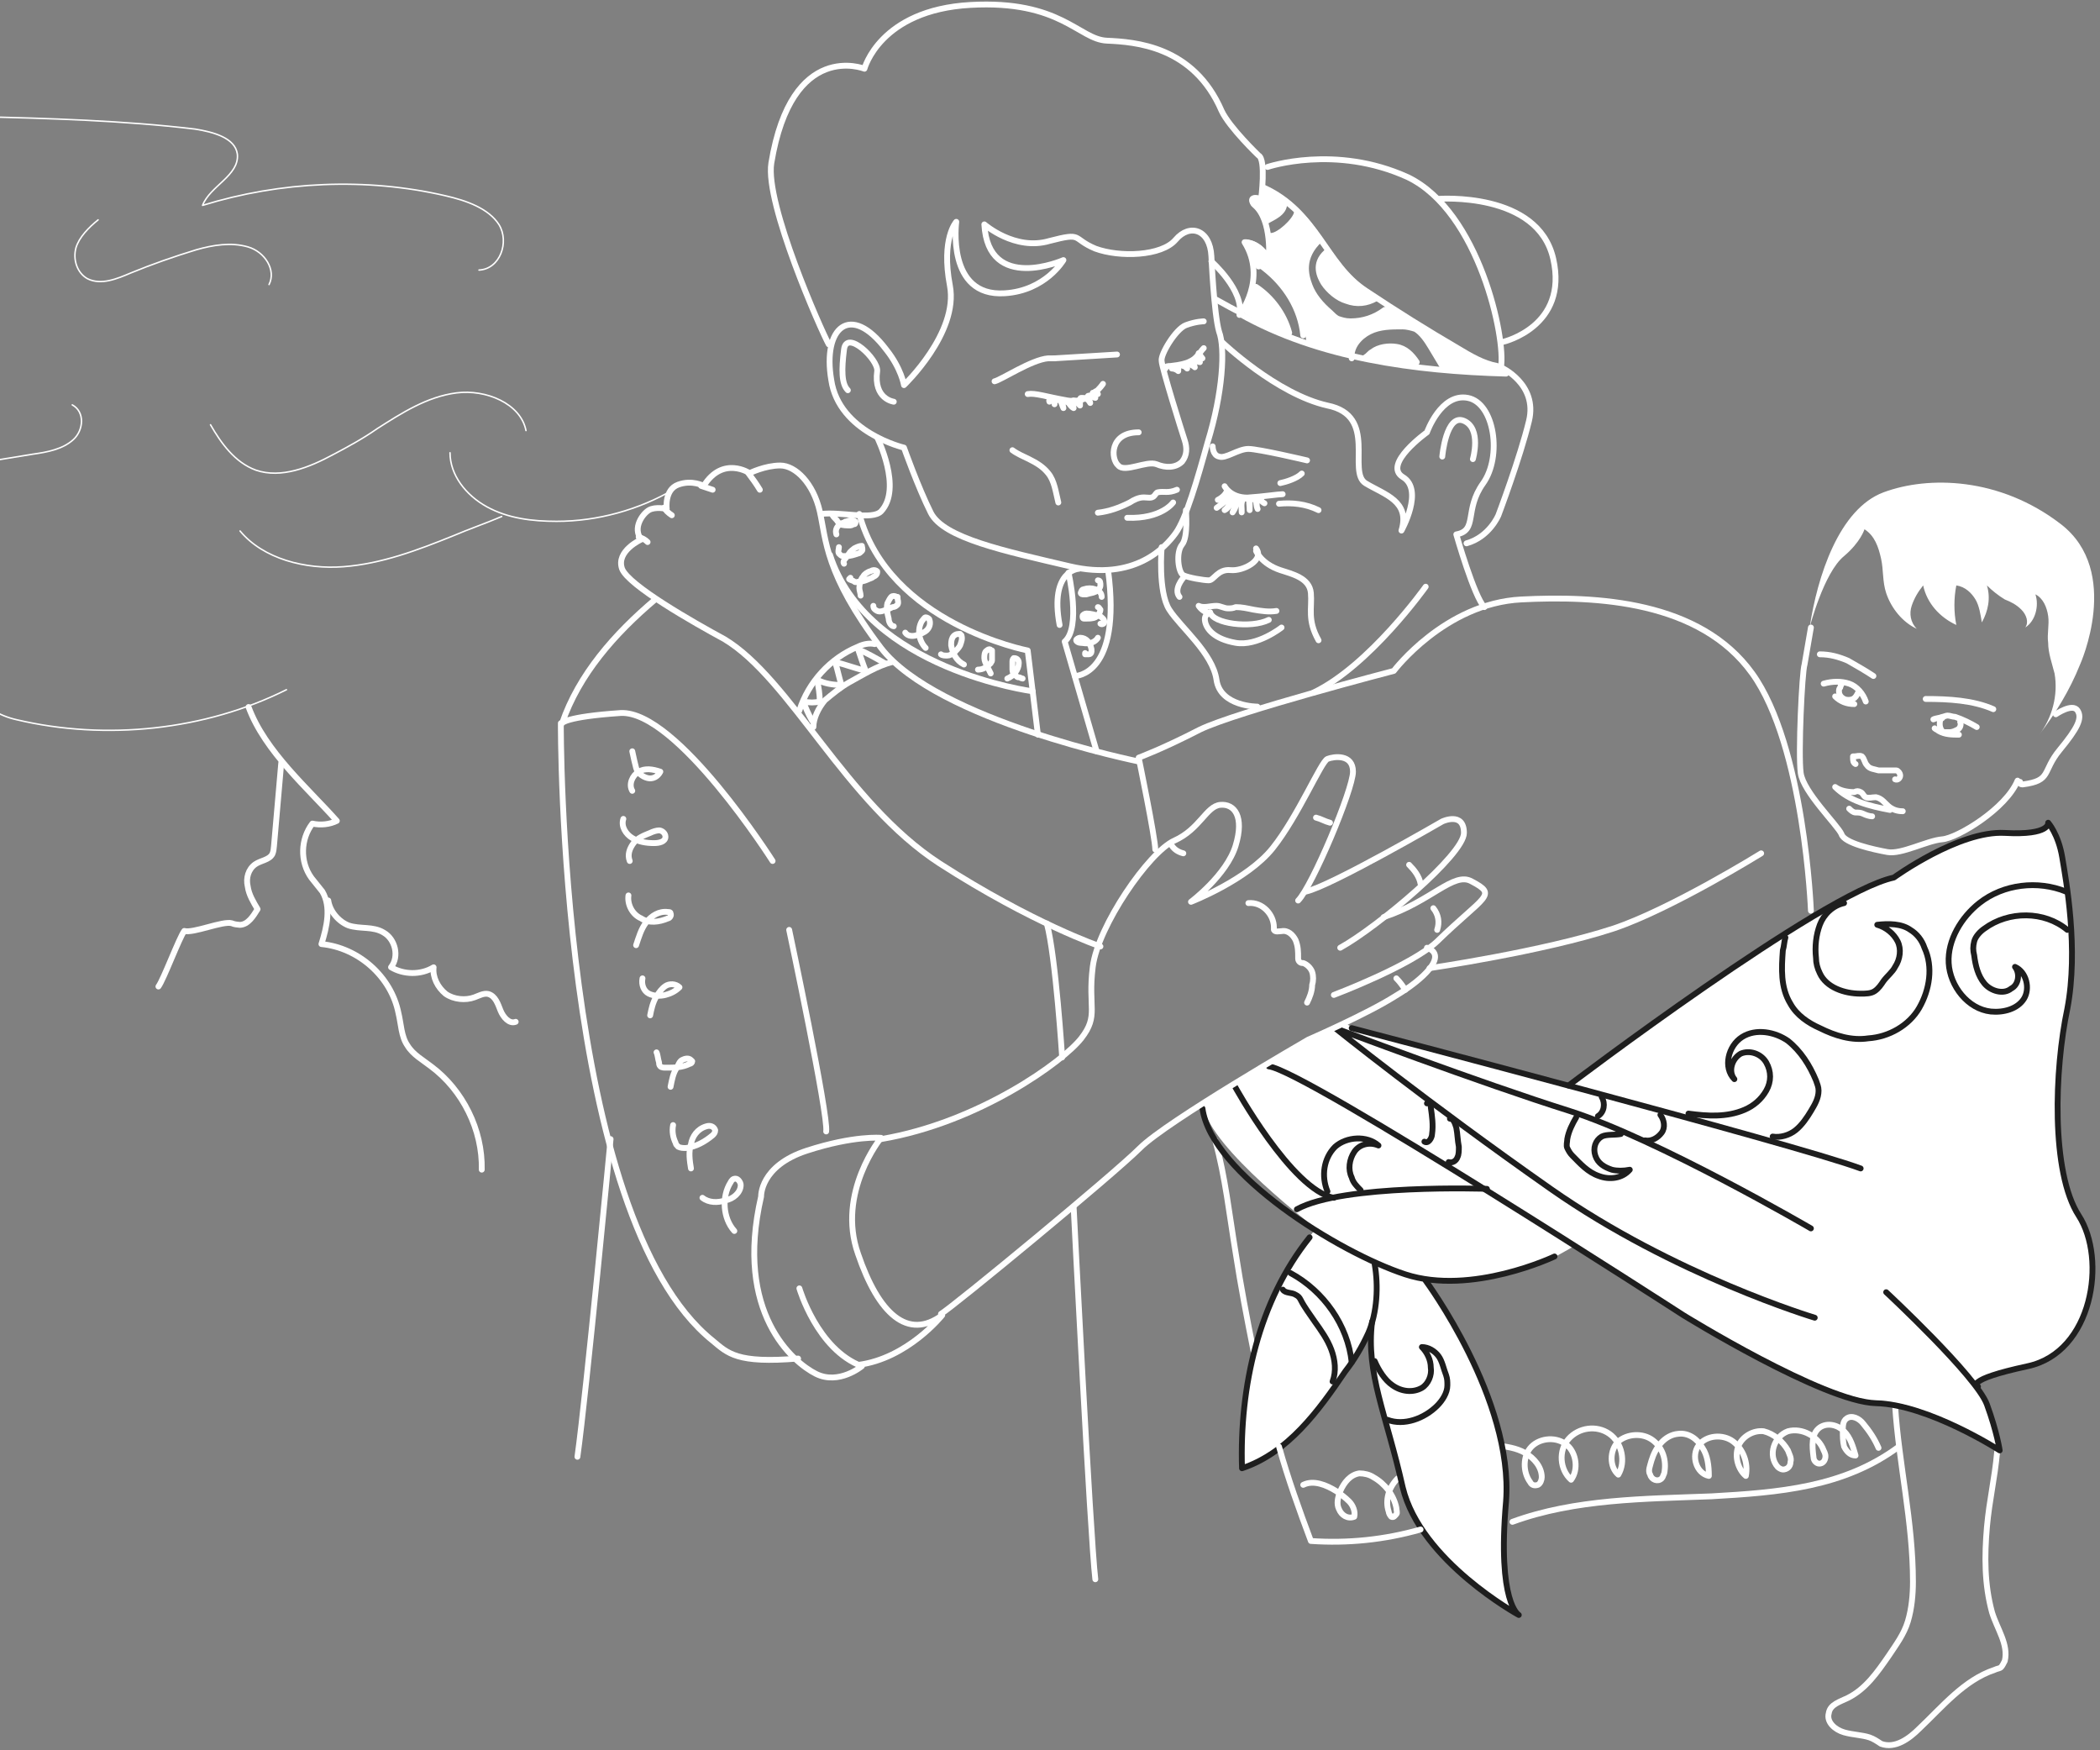 <svg width="360" height="300" viewBox="0 0 360 300" fill="none" xmlns="http://www.w3.org/2000/svg">
    <rect x="0" y="0" width="360" height="300" fill="#808080" stroke="none"/>
    <g id="[export] illustration_3">
        <g id="Group">
            <path id="Vector" d="M322.031 248.163C321.375 246.632 320.5 245.32 319.407 244.008C318.751 243.133 317.439 242.477 316.564 243.133C315.908 243.571 315.908 244.445 315.908 245.32C315.908 246.195 315.908 247.069 316.127 247.944C316.564 248.819 317.22 249.475 318.095 249.475C317.657 247.944 317.22 246.413 316.127 245.32C315.033 244.227 313.284 243.789 311.972 244.664C310.441 245.757 310.66 247.944 310.879 249.694C310.879 250.131 311.097 250.568 311.535 250.787C311.972 251.006 312.628 250.787 312.847 250.131C313.065 249.475 312.847 249.038 312.628 248.6C311.753 246.195 308.911 244.664 306.505 245.32C304.1 246.195 303.007 249.475 304.756 251.443C304.975 251.662 305.412 251.88 305.631 251.88C306.287 251.88 306.943 251.443 306.943 250.568C307.161 249.912 306.724 249.256 306.505 248.6C305.631 247.069 304.1 245.757 302.35 245.32C300.601 245.101 298.633 246.195 297.977 247.944C297.321 249.694 297.977 251.88 299.289 252.974C299.726 250.787 298.852 248.382 297.102 247.069C295.353 245.757 292.51 245.976 291.198 247.726C289.886 249.475 290.761 252.536 292.948 252.974C292.948 251.224 292.729 249.475 291.854 248.163C290.98 246.632 289.449 245.539 287.7 245.757C285.294 245.976 283.764 248.163 283.108 250.35C282.889 251.224 282.452 252.099 282.889 252.755C283.108 253.63 284.201 254.067 284.857 253.411C285.076 253.192 285.076 252.974 285.294 252.536C285.732 250.35 285.076 248.163 283.326 246.851C281.577 245.539 278.953 245.757 277.422 247.069C275.891 248.6 275.891 251.443 277.422 252.755C278.734 250.568 278.078 247.288 275.891 245.757C273.705 244.227 270.643 244.664 268.894 246.632C267.145 248.6 267.363 251.88 269.331 253.63C270.643 251.88 270.206 249.038 268.675 247.726C266.926 246.195 264.083 246.413 262.553 247.944C261.022 249.475 261.022 252.318 262.334 254.067C262.553 254.504 262.99 254.723 263.646 254.504C264.083 254.286 264.302 253.63 264.302 253.192C264.302 251.443 262.99 249.912 261.459 249.038C259.929 248.163 258.179 247.944 256.43 247.726" stroke="white" stroke-miterlimit="10" stroke-linecap="round" stroke-linejoin="round"/>
            <path id="Vector_2" d="M239.594 253.411C238.063 254.941 237.407 257.128 238.063 259.096C238.063 259.315 238.282 259.752 238.5 259.971C238.938 260.19 239.156 259.752 239.375 259.534C239.594 259.315 239.375 258.878 239.375 258.44C238.938 256.254 237.407 254.285 235.439 253.192C234.783 252.755 233.908 252.536 233.034 252.536C231.503 252.755 230.41 254.067 229.754 255.597C229.316 256.691 229.098 257.784 229.535 258.659C229.972 259.752 231.066 260.408 232.159 259.971C232.378 259.096 231.94 258.003 231.284 257.347C230.628 256.691 229.754 256.035 229.098 255.597C227.348 254.504 225.162 253.629 223.412 254.504" stroke="white" stroke-miterlimit="10" stroke-linecap="round" stroke-linejoin="round"/>
            <path id="Vector_3" d="M208.323 195.463C210.073 201.805 210.729 208.146 211.822 214.706C212.697 220.391 213.79 226.077 214.883 231.544" stroke="white" stroke-miterlimit="10" stroke-linecap="round" stroke-linejoin="round"/>
            <path id="Vector_4" d="M324.875 240.947C325.531 251.005 327.936 260.845 327.936 271.123C327.936 273.31 327.718 275.715 327.062 277.902C326.406 280.088 325.094 281.838 323.782 283.806C321.814 286.648 319.846 289.491 316.784 291.022C315.472 291.678 313.723 292.115 313.504 293.646C313.067 295.177 314.598 296.489 316.128 296.926C317.659 297.363 319.19 297.363 320.502 297.801C321.158 298.019 321.814 298.457 322.47 298.894C324.875 299.769 327.28 298.019 329.03 296.27C332.966 292.553 336.683 287.96 341.931 286.211C342.369 285.992 342.806 285.992 343.025 285.774C343.243 285.555 343.462 285.118 343.681 284.68C344.337 281.838 342.369 279.214 341.494 276.371C340.182 271.56 340.182 266.75 340.619 261.72C341.057 256.909 341.931 253.629 342.369 248.819" stroke="white" stroke-miterlimit="10" stroke-linecap="round" stroke-linejoin="round"/>
            <path id="Vector_5" d="M338.432 237.01C339.525 238.323 340.181 239.416 340.618 240.291C342.368 244.883 342.805 248.163 342.805 248.163C342.805 248.163 330.559 240.291 321.594 240.072C312.629 239.853 288.575 224.984 288.575 224.984C288.575 224.984 280.703 219.954 270.207 213.394L266.708 215.362C266.708 215.362 255.337 220.61 244.841 219.298L244.622 219.517C244.622 219.517 259.71 239.853 258.398 257.347C257.086 274.84 260.585 276.808 260.585 276.808C260.585 276.808 243.748 267.624 240.686 254.941C237.844 242.259 234.345 235.48 235.438 226.514L235.657 225.858C235.438 226.733 235.219 227.389 234.782 228.264C233.689 230.669 232.377 232.856 230.846 234.824C226.254 241.603 221.006 248.819 213.134 251.443C212.697 237.448 216.851 221.485 225.598 210.551C225.598 210.551 207.448 196.775 206.355 189.778C206.355 189.778 206.574 189.122 206.792 188.903C215.102 183.655 224.505 178.188 224.505 178.188C224.505 178.188 227.347 176.876 230.627 175.346L231.939 176.22C231.939 176.22 249.652 180.812 269.113 186.061V185.842C269.113 185.842 312.629 152.823 324.874 150.199C324.874 150.199 336.026 142.108 343.898 142.545C351.77 142.983 351.333 140.796 351.333 140.796C351.333 140.796 353.082 142.764 353.738 146.7C354.394 150.636 356.581 162.444 354.613 172.722C352.426 182.999 351.77 200.711 356.581 208.146C361.392 215.581 358.986 231.544 347.834 233.949C336.245 236.792 338.213 237.01 338.432 237.01Z" fill="white"/>
            <path id="Vector_6" d="M151.906 59.888C145.783 51.797 140.973 56.171 142.503 65.136C143.815 74.102 154.967 76.725 154.967 76.725C154.967 76.725 157.373 83.504 159.559 87.878C161.746 92.251 172.242 94.438 183.394 97.062C194.547 99.686 199.795 93.782 201.544 91.376C203.293 88.971 205.261 82.192 207.011 75.851C209.635 67.323 210.072 59.669 208.979 56.827C208.104 53.765 207.667 43.925 207.667 43.925C207.448 39.333 203.949 38.24 201.544 41.082C199.139 43.925 191.923 44.144 187.768 42.613C183.613 40.864 185.8 39.77 179.896 41.301C173.992 43.05 168.744 38.458 168.744 38.458C169.4 50.267 182.301 44.581 182.301 44.581C182.301 44.581 179.24 49.829 172.242 50.267C162.183 50.922 163.933 38.021 163.933 38.021C163.933 38.021 161.309 40.864 162.839 48.955C164.37 57.045 154.967 66.011 154.967 66.011C154.967 66.011 154.53 63.168 151.906 59.888Z" stroke="white" stroke-miterlimit="10" stroke-linecap="round" stroke-linejoin="round"/>
            <path id="Vector_7" d="M207.667 44.8C207.667 44.8 213.353 49.829 212.478 53.984C212.478 53.984 217.289 47.861 213.353 41.52C213.353 41.52 216.195 41.52 217.507 44.581C217.507 44.581 218.163 37.802 215.102 35.178C215.102 35.178 215.102 35.178 214.883 34.96C214.883 34.96 213.79 33.429 216.195 34.085C216.195 34.085 217.07 27.306 215.758 26.65C215.758 26.65 210.729 21.839 209.417 18.997C204.606 7.845 194.547 7.189 189.736 6.97C184.926 6.751 181.864 -0.028 166.339 0.847C150.813 1.722 148.189 11.781 148.189 11.781C148.189 11.781 135.725 6.751 132.226 27.962C131.133 34.96 140.754 56.608 142.066 59.013" stroke="white" stroke-miterlimit="10" stroke-linecap="round" stroke-linejoin="round"/>
            <path id="Vector_8" d="M180.771 61.419C180.334 61.419 180.115 61.419 179.678 61.419C176.835 61.637 171.587 65.136 170.494 65.355" stroke="white" stroke-miterlimit="10" stroke-linecap="round" stroke-linejoin="round"/>
            <path id="Vector_9" d="M191.486 60.763C191.486 60.763 184.27 61.2 180.771 61.419" stroke="white" stroke-miterlimit="10" stroke-linecap="round" stroke-linejoin="round"/>
            <path id="Vector_10" d="M189.081 65.792C189.081 65.792 186.894 69.291 182.958 68.635C179.24 67.979 177.491 67.323 176.179 67.542" stroke="white" stroke-miterlimit="10" stroke-linecap="round" stroke-linejoin="round"/>
            <path id="Vector_11" d="M206.355 55.077C206.355 55.077 205.043 55.077 203.294 55.733C201.544 56.389 198.92 60.763 199.139 61.856C199.139 62.95 202.638 74.102 203.075 75.414C203.512 76.726 203.512 78.038 202.638 79.131C201.544 80.224 199.795 80.224 198.264 79.568C196.515 78.912 192.797 81.099 191.704 79.787C190.392 78.694 190.173 74.102 195.203 74.102" stroke="white" stroke-miterlimit="10" stroke-linecap="round" stroke-linejoin="round"/>
            <path id="Vector_12" d="M153.219 68.854C153.219 68.854 149.72 68.416 150.376 63.606C150.595 61.638 145.128 56.389 144.691 59.888C144.253 63.387 144.253 65.792 145.347 66.886" stroke="white" stroke-miterlimit="10" stroke-linecap="round" stroke-linejoin="round"/>
            <path id="Vector_13" d="M184.925 97.499C184.925 97.499 179.896 97.718 181.645 107.12" stroke="white" stroke-miterlimit="10" stroke-linecap="round" stroke-linejoin="round"/>
            <path id="Vector_14" d="M140.755 88.096C144.253 87.659 149.501 89.19 151.032 87.659C154.749 83.723 150.376 74.976 150.376 74.976" stroke="white" stroke-miterlimit="10" stroke-linecap="round" stroke-linejoin="round"/>
            <path id="Vector_15" d="M132.445 147.574C132.445 147.574 116.045 121.771 106.423 122.209C96.802 122.865 96.364 123.958 96.364 123.958C99.207 115.649 105.33 108.651 112.327 102.747" stroke="white" stroke-miterlimit="10" stroke-linecap="round" stroke-linejoin="round"/>
            <path id="Vector_16" d="M177.928 125.926L176.179 111.494C176.179 111.494 152.344 106.902 147.314 88.096" stroke="white" stroke-miterlimit="10" stroke-linecap="round" stroke-linejoin="round"/>
            <path id="Vector_17" d="M96.146 123.958C96.146 123.958 95.709 208.583 122.168 229.794C124.792 231.981 126.323 233.73 136.819 232.856" stroke="white" stroke-miterlimit="10" stroke-linecap="round" stroke-linejoin="round"/>
            <path id="Vector_18" d="M135.287 159.383C135.287 159.383 142.066 191.309 141.629 193.933" stroke="white" stroke-miterlimit="10" stroke-linecap="round" stroke-linejoin="round"/>
            <path id="Vector_19" d="M137.037 220.829C137.037 220.829 140.098 231.325 147.752 234.168C147.752 234.168 143.816 237.448 139.88 235.48C135.943 233.512 125.885 224.984 130.477 205.085C130.477 205.085 130.258 199.837 138.349 197.213C146.44 194.589 151.032 195.026 151.032 195.026C151.032 195.026 143.378 204.429 147.096 214.925C150.594 225.202 155.624 229.794 161.528 225.421C161.528 225.421 155.624 232.856 147.096 233.949" stroke="white" stroke-miterlimit="10" stroke-linecap="round" stroke-linejoin="round"/>
            <path id="Vector_20" d="M151.032 195.244C167.87 192.402 182.302 181.905 185.363 177.969C188.425 174.033 186.457 172.721 187.331 165.724C188.206 158.726 196.953 146.044 201.326 144.076C205.7 142.108 206.793 138.172 209.198 137.953C211.604 137.734 213.353 139.921 211.822 144.95C210.292 149.98 204.169 154.572 204.169 154.572C204.169 154.572 213.79 150.854 218.164 145.388C222.537 139.921 226.473 130.518 227.567 130.081C228.66 129.643 231.94 129.206 231.94 132.267C231.94 135.329 224.943 151.948 222.537 154.353" stroke="white" stroke-miterlimit="10" stroke-linecap="round" stroke-linejoin="round"/>
            <path id="Vector_21" d="M223.848 152.823C228.003 151.948 247.246 140.796 247.246 140.796C247.246 140.796 250.963 139.046 250.963 142.764C250.963 146.481 236.094 158.945 229.752 162.444" stroke="white" stroke-miterlimit="10" stroke-linecap="round" stroke-linejoin="round"/>
            <path id="Vector_22" d="M228.658 170.535C228.658 170.535 241.997 165.506 246.371 161.351C254.461 153.479 256.867 153.479 252.275 151.073C249.213 149.324 245.277 154.572 237.187 157.196" stroke="white" stroke-miterlimit="10" stroke-linecap="round" stroke-linejoin="round"/>
            <path id="Vector_23" d="M206.355 59.669C205.918 60.107 205.699 60.544 205.262 60.981C204.168 62.294 202.419 62.512 200.67 62.731C200.232 62.731 199.795 62.731 199.795 63.168" stroke="white" stroke-miterlimit="10" stroke-linecap="round" stroke-linejoin="round"/>
            <path id="Vector_24" d="M187.769 67.104C187.988 67.323 187.988 67.541 188.207 67.541C187.988 67.541 187.551 67.323 187.332 67.323C187.332 67.76 187.551 67.979 187.769 68.197C187.551 68.197 187.332 67.979 187.113 67.979C186.895 67.76 186.457 67.76 186.457 67.979C186.239 68.416 186.895 68.635 186.895 69.072C186.676 68.635 186.239 68.197 185.582 68.197H185.364C185.145 68.197 185.145 68.416 185.145 68.635C185.145 68.853 185.145 69.291 185.145 69.509C184.926 69.291 184.708 69.072 184.489 68.853C184.489 68.853 184.27 68.635 184.052 68.635C183.833 68.635 183.614 68.853 183.833 69.291C183.833 69.509 184.052 69.728 184.052 69.947C183.614 69.728 183.396 69.291 183.177 69.072C182.958 68.853 182.302 68.635 182.084 68.853C182.084 69.291 182.302 69.728 182.302 69.947C182.084 69.509 182.084 69.291 181.865 68.853C181.865 68.853 181.865 68.635 181.646 68.635C181.428 68.416 181.209 68.635 180.99 68.635C180.772 68.853 180.772 69.072 180.772 69.291C180.772 68.853 180.772 68.635 180.553 68.416C180.334 68.197 179.678 68.416 179.897 68.853" stroke="white" stroke-miterlimit="10" stroke-linecap="round" stroke-linejoin="round"/>
            <path id="Vector_25" d="M205.48 60.544C205.699 60.763 205.918 61.2 206.136 61.419C205.918 61.419 205.699 61.2 205.262 61.2C205.043 61.419 205.043 61.637 205.262 61.637C205.262 61.856 205.48 61.856 205.699 62.075C205.48 62.075 205.262 61.856 204.824 61.856H204.606C204.387 61.856 204.606 62.075 204.606 62.293C204.606 62.512 204.824 62.731 204.824 62.949C204.606 62.731 204.168 62.512 203.731 62.293C203.512 62.293 203.512 62.293 203.294 62.293V62.512C203.294 62.731 203.512 62.949 203.512 63.168C203.294 62.949 203.075 62.731 202.856 62.731C202.638 62.512 202.419 62.512 202.2 62.731C201.982 62.949 201.982 63.168 201.982 63.605C201.763 63.387 201.325 63.168 200.888 63.168" stroke="white" stroke-miterlimit="10" stroke-linecap="round" stroke-linejoin="round"/>
            <path id="Vector_26" d="M183.176 98.156C183.176 98.156 185.363 107.558 182.52 109.964L187.987 128.769" stroke="white" stroke-miterlimit="10" stroke-linecap="round" stroke-linejoin="round"/>
            <path id="Vector_27" d="M104.673 195.244C104.673 195.244 100.519 238.76 98.988 249.693" stroke="white" stroke-miterlimit="10" stroke-linecap="round" stroke-linejoin="round"/>
            <path id="Vector_28" d="M184.051 206.834C184.051 206.834 186.893 263.251 187.768 270.686" stroke="white" stroke-miterlimit="10" stroke-linecap="round" stroke-linejoin="round"/>
            <path id="Vector_29" d="M217.289 28.619C217.289 28.619 228.878 24.683 241.342 30.368C253.588 36.272 258.18 58.139 257.305 62.95C257.305 62.95 263.647 65.792 262.116 72.134C260.585 78.475 256.868 88.315 256.868 88.315C256.868 88.315 255.337 92.033 251.401 93.126" stroke="white" stroke-miterlimit="10" stroke-linecap="round" stroke-linejoin="round"/>
            <path id="Vector_30" d="M209.55 58.679C209.55 58.679 218.819 67.541 227.566 69.509C236.312 71.258 230.846 80.88 234.126 82.848C237.406 84.816 241.779 85.909 240.249 90.939C240.249 90.939 244.185 83.941 240.467 81.755C236.968 79.568 244.622 74.101 244.622 74.101C244.622 74.101 247.027 67.322 251.619 68.197C256.211 69.072 257.523 78.256 254.243 82.848C250.963 87.44 253.369 90.939 249.651 91.595C249.651 91.595 252.713 102.31 254.462 104.059" stroke="white" stroke-miterlimit="10" stroke-linecap="round" stroke-linejoin="round"/>
            <path id="Vector_31" d="M247.246 78.256C247.246 78.256 247.902 70.822 250.963 72.133C254.024 73.445 252.494 78.694 252.494 78.694" stroke="white" stroke-miterlimit="10" stroke-linecap="round" stroke-linejoin="round"/>
            <path id="Vector_32" d="M246.59 34.085C246.59 34.085 263.647 32.773 266.271 44.362C268.895 55.952 257.743 58.576 257.743 58.576" stroke="white" stroke-miterlimit="10" stroke-linecap="round" stroke-linejoin="round"/>
            <path id="Vector_33" d="M224.067 78.912C224.067 78.912 215.757 76.944 214.008 76.944C212.259 76.944 210.072 78.693 208.979 78.256C207.885 78.037 207.885 76.507 207.885 76.507" stroke="white" stroke-miterlimit="10" stroke-linecap="round" stroke-linejoin="round"/>
            <path id="Vector_34" d="M209.935 83.338C209.935 83.338 210.911 85.289 213.837 85.289C216.763 85.094 219.104 84.704 219.884 84.704" stroke="white" stroke-miterlimit="10" stroke-linecap="round" stroke-linejoin="round"/>
            <path id="Vector_35" d="M210.326 84.119C210.131 84.704 209.545 85.289 208.765 85.68C209.545 85.484 210.131 85.094 210.521 84.509C210.716 84.704 210.521 85.094 210.326 85.484C209.935 86.07 209.524 86.347 208.57 87.045C209.35 86.46 209.41 86.564 211.075 84.796C211.27 85.576 210.716 86.85 209.935 87.435C210.326 87.24 210.716 86.85 210.911 86.265C211.106 86.07 211.224 85.551 211.419 85.356C211.614 84.966 211.691 85.289 211.886 85.289C212.081 86.07 211.886 87.045 211.301 87.825C211.496 87.24 211.886 86.655 212.081 86.07C212.276 85.875 212.249 85.368 212.639 85.368C212.834 86.149 212.862 87.045 212.862 87.825C212.862 87.045 212.652 85.992 213.237 85.407L213.837 85.484C214.032 85.484 214.14 85.644 214.14 85.839C214.14 86.424 214.227 86.85 214.227 87.435C214.227 87.045 214.227 86.85 214.227 86.46C214.227 86.07 214.195 85.665 214.585 85.47L215.144 85.445C215.144 85.445 215.051 85.775 215.246 85.775C215.441 86.165 215.31 86.64 215.593 87.24C215.398 86.85 215.369 86.14 215.564 85.75C215.564 85.555 215.788 85.484 215.983 85.484C215.983 85.484 216.178 85.484 216.178 85.68C216.34 86.03 216.492 86.093 216.763 86.265" stroke="white" stroke-miterlimit="10" stroke-linecap="round" stroke-linejoin="round"/>
            <path id="Vector_36" d="M219.257 86.347C221.444 86.128 223.849 86.347 226.036 87.44" stroke="white" stroke-miterlimit="10" stroke-linecap="round" stroke-linejoin="round"/>
            <path id="Vector 75" d="M219.483 82.801C220.355 82.623 222.311 82.048 223.162 81.165" stroke="white" stroke-linecap="round"/>
            <path id="Vector_37" d="M247.221 62.569C246.563 61.458 245.906 60.347 245.249 59.235C244.592 58.124 243.716 56.79 242.62 56.123C241.963 55.901 241.087 55.678 240.43 55.678C238.459 55.678 236.487 55.678 234.735 56.568C232.982 57.457 231.668 59.013 231.668 61.014C229.039 60.347 226.411 59.68 224.001 58.791L223.782 57.457C223.125 52.788 220.496 48.343 216.992 45.675C216.773 45.453 216.334 45.23 216.115 45.453L215.02 45.675C214.801 44.119 214.582 42.563 213.487 41.007C213.487 41.007 216.334 41.007 217.649 44.119C217.649 44.119 217.868 42.34 217.43 40.117H218.087C219.401 40.34 222.249 37.45 222.468 36.116L220.496 34.115L220.277 34.338C220.496 36.116 218.087 37.005 217.43 37.45L216.773 37.672C216.334 36.561 215.896 35.449 215.02 34.782C215.02 34.782 215.02 34.782 214.801 34.56C214.801 34.56 213.706 33.004 216.115 33.671C216.115 33.671 216.334 32.782 216.334 31.67H216.773C226.192 35.894 227.287 44.786 234.297 49.454C239.335 53.011 244.592 56.345 250.068 59.457C252.259 60.791 254.449 61.903 256.859 62.569L258.392 63.903C254.887 63.903 251.163 63.681 247.659 63.459L247.221 62.569ZM235.83 50.788C234.297 51.677 232.544 51.899 230.792 51.232C229.039 50.566 227.725 49.454 226.849 48.12C226.411 47.009 225.315 44.786 227.506 42.785L226.192 40.562C222.906 43.674 223.782 46.786 224.439 48.565C225.096 50.343 226.411 51.899 227.944 53.233C228.382 53.678 228.82 54.122 229.258 54.344C229.916 54.567 230.573 54.789 231.449 54.789C233.639 54.789 235.611 54.122 237.363 52.788L238.02 51.899L235.83 50.788Z" fill="white"/>
            <path id="Vector 76" d="M208.496 51.355C209.676 52.022 212.166 53.399 212.683 53.572" stroke="white" stroke-linecap="round"/>
            <path id="Vector_38" d="M239.629 59.316C241.162 59.76 242.477 60.649 243.134 61.983V63.095C240.067 62.65 237 62.205 233.934 61.538L234.372 61.094C234.81 60.872 235.029 60.427 235.467 60.205C236.781 59.316 238.315 59.093 239.629 59.316Z" fill="white"/>
            <path id="Vector_39" d="M214.875 48.645L215.532 48.867C218.161 50.645 220.352 53.535 221.228 56.87L221.447 57.759C218.599 56.648 215.971 55.314 213.342 53.758L212.904 53.091C213.561 52.424 214.437 50.868 214.875 48.645Z" fill="white"/>
            <path id="Vector_40" d="M203.294 87.44C203.294 87.44 203.732 92.032 202.638 93.344C201.545 94.656 201.982 98.155 202.857 98.593C203.732 99.03 206.356 99.467 207.23 99.467C208.105 99.467 208.761 97.499 210.948 97.718C213.134 97.937 216.852 95.969 215.321 94.001" stroke="white" stroke-miterlimit="10" stroke-linecap="round" stroke-linejoin="round"/>
            <path id="Vector_41" d="M215.321 94.438C215.321 94.438 216.196 96.624 219.476 97.718C221.444 98.374 224.505 99.03 224.724 101.654C224.942 104.278 224.068 106.246 226.036 109.745" stroke="white" stroke-miterlimit="10" stroke-linecap="round" stroke-linejoin="round"/>
            <path id="Vector_42" d="M199.14 93.782C199.14 93.782 198.484 101.435 200.452 104.497C202.42 107.558 207.887 111.931 208.543 116.523C209.199 121.115 215.54 121.115 215.54 121.115" stroke="white" stroke-miterlimit="10" stroke-linecap="round" stroke-linejoin="round"/>
            <path id="Vector_43" d="M207.449 104.934C207.886 106.902 214.446 107.777 217.508 106.246" stroke="white" stroke-miterlimit="10" stroke-linecap="round" stroke-linejoin="round"/>
            <path id="Vector_44" d="M219.694 107.558C219.694 107.558 215.54 110.838 211.822 110.182C208.105 109.526 206.793 107.777 206.574 106.465C206.355 105.153 207.449 105.153 207.449 105.153C206.137 104.934 205.481 103.841 205.481 103.841C206.355 104.278 207.449 103.841 208.542 103.841C209.198 103.841 209.854 104.278 210.51 104.278C210.948 104.278 211.385 104.278 211.822 104.059C212.916 104.059 213.79 104.278 214.884 104.497C216.196 104.715 217.508 104.934 218.82 104.715" stroke="white" stroke-miterlimit="10" stroke-linecap="round" stroke-linejoin="round"/>
            <path id="Vector_45" d="M202.856 99.029C202.856 99.029 201.107 100.998 202.2 102.31" stroke="white" stroke-miterlimit="10" stroke-linecap="round" stroke-linejoin="round"/>
            <path id="Vector_46" d="M198.047 145.607C198.047 143.638 195.204 129.862 195.204 129.862C195.204 129.862 199.359 128.332 205.7 125.052C212.042 121.99 238.938 114.993 238.938 114.993C238.938 114.993 247.685 103.403 260.805 102.747C273.706 102.091 291.419 102.966 300.384 115.43C309.35 127.894 310.443 156.103 310.443 156.103" stroke="white" stroke-miterlimit="10" stroke-linecap="round" stroke-linejoin="round"/>
            <path id="Vector_47" d="M301.914 146.262C301.914 146.262 286.389 155.884 276.548 159.164C264.522 163.1 245.06 165.943 245.06 165.943" stroke="white" stroke-miterlimit="10" stroke-linecap="round" stroke-linejoin="round"/>
            <path id="Vector_48" d="M195.204 130.518C195.204 130.518 160.654 123.521 151.032 111.057C141.411 98.374 141.63 92.47 140.536 87.659C139.443 82.848 136.381 79.787 133.757 79.787C131.133 79.787 128.509 81.099 128.509 81.099C128.509 81.099 123.917 78.037 120.637 83.286C120.637 83.286 118.669 82.192 116.264 83.067C113.858 83.942 114.296 87.222 114.296 87.222C114.296 87.222 112.328 86.784 111.234 87.44C110.141 88.096 108.392 90.502 109.922 92.47C109.922 92.47 105.549 94.438 106.642 97.499C107.736 100.342 118.888 106.683 124.136 109.526C135.507 116.305 144.91 137.516 161.091 148.012C177.054 158.289 188.644 162.225 188.644 162.225" stroke="white" stroke-miterlimit="10" stroke-linecap="round" stroke-linejoin="round"/>
            <path id="Vector_49" d="M182.083 181.25C182.083 181.25 180.989 163.975 179.458 158.29" stroke="white" stroke-miterlimit="10" stroke-linecap="round" stroke-linejoin="round"/>
            <path id="Vector_50" d="M244.403 100.561C244.403 100.561 234.782 114.118 225.16 118.71" stroke="white" stroke-miterlimit="10" stroke-linecap="round" stroke-linejoin="round"/>
            <path id="Vector_51" d="M310.223 107.558C311.535 98.811 315.253 87.222 322.906 84.379C330.56 81.536 342.805 81.755 353.301 89.846C363.797 97.936 356.581 113.899 356.581 113.899C354.832 118.273 352.427 122.209 349.584 125.926C351.771 123.083 352.864 119.147 352.208 115.43C351.771 113.681 351.115 111.931 351.115 110.182C350.896 108.651 351.333 107.12 351.115 105.59C350.896 104.059 350.24 102.528 348.928 101.872C349.584 103.84 348.928 106.464 347.179 107.558C347.835 106.683 347.397 105.371 346.523 104.496C345.648 103.622 344.773 103.184 343.68 102.747C342.586 102.091 341.493 101.216 340.618 100.342C341.274 102.528 340.837 104.715 339.744 106.683C339.525 105.371 339.306 103.84 338.65 102.747C337.994 101.654 336.901 100.56 335.37 100.342C334.933 102.528 334.933 104.934 335.37 107.12C332.528 105.808 330.341 103.403 329.685 100.342C328.81 101.435 328.154 102.528 327.717 103.84C327.28 105.152 327.498 106.683 328.592 107.776C326.186 106.683 324.218 104.278 323.344 101.654C322.688 99.686 322.906 97.718 322.469 95.75C322.032 93.782 321.376 91.814 319.626 90.72C319.626 90.72 318.97 92.907 316.127 95.312C312.629 98.155 310.223 107.558 310.223 107.558Z" fill="white"/>
            <path id="Vector_52" d="M345.867 133.798C343.899 138.609 335.589 143.638 332.965 143.857C330.341 144.076 325.968 146.481 323.562 146.044C321.157 145.606 316.128 144.513 315.69 142.982C315.034 141.452 309.13 135.766 308.693 132.486C308.256 129.206 308.912 115.211 309.349 113.899C309.568 112.587 310.442 107.558 310.442 107.558" stroke="white" stroke-miterlimit="10" stroke-linecap="round" stroke-linejoin="round"/>
            <path id="Vector_53" d="M352.426 122.428C352.426 122.428 355.269 120.46 356.144 121.772C357.019 123.084 356.144 124.833 353.082 128.55C350.021 132.268 351.77 133.798 346.741 134.454C346.085 134.454 346.304 134.017 346.304 134.017" stroke="white" stroke-miterlimit="10" stroke-linecap="round" stroke-linejoin="round"/>
            <path id="Vector_54" d="M321.157 115.867C319.845 114.993 318.314 114.118 316.783 113.243C315.253 112.587 313.722 112.15 311.973 112.15" stroke="white" stroke-miterlimit="10" stroke-linecap="round" stroke-linejoin="round"/>
            <path id="Vector_55" d="M330.122 119.803C334.058 119.803 338.213 120.022 341.712 121.553" stroke="white" stroke-miterlimit="10" stroke-linecap="round" stroke-linejoin="round"/>
            <path id="Vector_56" d="M318.095 130.956C317.658 130.737 317.658 130.3 317.658 129.862V129.644H317.876C318.314 129.644 318.751 129.425 319.188 129.644C319.626 130.081 319.626 130.737 320.063 131.174C320.5 131.83 321.375 131.83 322.031 132.049C322.687 132.049 323.343 132.049 323.999 132.049C324.437 132.049 324.874 132.049 325.093 132.049C325.311 132.049 325.749 132.486 325.749 132.924C325.749 133.361 325.311 133.798 324.874 133.58" stroke="white" stroke-miterlimit="10" stroke-linecap="round" stroke-linejoin="round"/>
            <path id="Vector_57" d="M326.187 139.047C325.312 139.047 324.656 138.828 324 138.391C323.126 137.735 322.688 136.86 321.595 136.641C320.939 136.641 320.283 136.86 319.846 136.641C319.408 136.423 319.408 135.985 318.971 135.767C318.534 135.548 318.315 135.548 317.878 135.767C316.784 135.767 315.472 135.548 314.598 134.892C317.003 137.297 320.502 138.172 324 138.828" stroke="white" stroke-miterlimit="10" stroke-linecap="round" stroke-linejoin="round"/>
            <path id="Vector_58" d="M320.938 139.921C320.5 139.921 319.844 139.702 319.407 139.484C318.969 139.265 318.532 139.265 318.095 139.265C317.657 139.265 317.22 138.828 317.001 138.609" stroke="white" stroke-miterlimit="10" stroke-linecap="round" stroke-linejoin="round"/>
            <path id="Vector_59" d="M336.026 123.739C336.245 124.177 336.026 124.833 335.589 125.052C335.151 125.27 334.714 125.489 334.277 125.489C333.839 125.489 333.621 125.489 333.183 125.489C332.746 125.27 332.527 124.614 332.527 124.177C332.527 123.74 332.527 123.302 332.965 123.083" stroke="white" stroke-miterlimit="10" stroke-linecap="round" stroke-linejoin="round"/>
            <path id="Vector_60" d="M318.533 118.71C318.314 119.148 318.095 119.585 317.658 119.804C317.221 120.022 316.565 120.022 316.127 119.804C315.69 119.585 315.253 119.148 315.253 118.492C315.253 118.273 315.253 118.054 315.471 117.836C315.471 117.617 315.69 117.398 315.69 117.18" stroke="white" stroke-miterlimit="10" stroke-linecap="round" stroke-linejoin="round"/>
            <path id="Vector_61" d="M319.844 120.241C319.407 118.929 318.314 117.617 317.002 117.179C315.69 116.742 314.159 116.742 312.628 117.179" stroke="white" stroke-miterlimit="10" stroke-linecap="round" stroke-linejoin="round"/>
            <path id="Vector_62" d="M317.877 120.678C316.565 120.678 315.472 120.241 314.597 119.366" stroke="white" stroke-miterlimit="10" stroke-linecap="round" stroke-linejoin="round"/>
            <path id="Vector_63" d="M331.434 123.302C331.872 123.083 332.528 123.083 332.965 122.865C333.184 122.865 333.621 122.646 333.84 122.646C334.277 122.646 334.714 122.865 335.152 122.865C336.464 123.302 337.776 123.958 338.869 124.614" stroke="white" stroke-miterlimit="10" stroke-linecap="round" stroke-linejoin="round"/>
            <path id="Vector_64" d="M335.808 125.926C334.715 125.926 333.403 125.926 332.309 125.27C332.091 125.051 331.872 125.051 331.653 124.833" stroke="white" stroke-miterlimit="10" stroke-linecap="round" stroke-linejoin="round"/>
            <g id="Group_2">
                <path id="Vector_65" d="M231.72 176.22C231.72 176.22 307.817 196.119 318.969 200.274" stroke="#1E1E1E" stroke-miterlimit="10" stroke-linecap="round" stroke-linejoin="round"/>
                <path id="Vector_66" d="M311.098 225.858C311.098 225.858 287.044 218.642 265.833 203.773C244.622 188.903 228.878 176.22 228.878 176.22C228.878 176.22 253.806 185.623 269.113 190.434C284.201 195.244 310.442 210.551 310.442 210.551" stroke="#1E1E1E" stroke-miterlimit="10" stroke-linecap="round" stroke-linejoin="round"/>
                <path id="Vector_67" d="M266.49 215.362C266.49 215.362 252.276 222.141 240.905 218.424C229.535 214.706 207.668 201.149 206.137 189.997" stroke="#1E1E1E" stroke-miterlimit="10" stroke-linecap="round" stroke-linejoin="round"/>
                <path id="Vector_68" d="M254.899 203.772C254.899 203.772 230.189 202.898 222.317 207.271" stroke="#1E1E1E" stroke-miterlimit="10" stroke-linecap="round" stroke-linejoin="round"/>
                <path id="Vector_69" d="M211.603 186.06C211.603 186.06 221.443 203.991 228.659 205.303" stroke="#1E1E1E" stroke-miterlimit="10" stroke-linecap="round" stroke-linejoin="round"/>
                <path id="Vector_70" d="M235.657 216.674C236.313 220.392 236.095 224.984 234.564 228.482C233.47 230.888 232.158 233.075 230.628 235.043C226.036 241.821 220.788 249.037 212.916 251.661C212.478 237.667 215.758 223.016 224.505 212.082" stroke="#1E1E1E" stroke-miterlimit="10" stroke-linecap="round" stroke-linejoin="round"/>
                <path id="Vector_71" d="M244.403 219.517C244.403 219.517 259.491 239.853 258.179 257.347C256.648 274.84 260.366 276.808 260.366 276.808C260.366 276.808 243.528 267.624 240.467 254.941C237.624 242.259 234.125 235.48 235.219 226.514" stroke="#1E1E1E" stroke-miterlimit="10" stroke-linecap="round" stroke-linejoin="round"/>
                <path id="Vector_72" d="M268.895 186.06C268.895 186.06 312.41 153.041 324.655 150.417C324.655 150.417 335.807 142.326 343.68 142.764C351.552 143.201 351.114 141.014 351.114 141.014C351.114 141.014 352.864 142.982 353.52 146.918C354.176 150.854 356.362 162.662 354.394 172.94C352.208 183.217 351.552 200.93 356.362 208.364C361.173 215.799 358.768 231.762 347.616 234.167C336.463 236.573 339.087 237.666 339.087 237.666" stroke="#1E1E1E" stroke-miterlimit="10" stroke-linecap="round" stroke-linejoin="round"/>
                <path id="Vector_73" d="M323.344 221.485C323.344 221.485 338.869 235.917 340.618 240.728C342.368 245.538 342.805 248.6 342.805 248.6C342.805 248.6 330.56 240.728 321.594 240.509C312.629 240.29 288.575 225.421 288.575 225.421C288.575 225.421 223.63 183.436 217.507 182.78" stroke="#1E1E1E" stroke-miterlimit="10" stroke-linecap="round" stroke-linejoin="round"/>
            </g>
            <path id="Vector_74" d="M219.257 247.944C220.788 253.411 222.756 258.877 224.724 264.125C231.065 264.563 237.407 263.907 243.529 262.157" stroke="white" stroke-miterlimit="10" stroke-linecap="round" stroke-linejoin="round"/>
            <path id="Vector_75" d="M259.273 260.845C269.988 256.909 282.015 256.909 293.385 256.472C304.975 255.816 316.127 254.941 325.53 247.944" stroke="white" stroke-miterlimit="10" stroke-linecap="round" stroke-linejoin="round"/>
            <path id="Vector_76" d="M201.763 83.942C200.232 84.598 199.576 84.161 198.483 84.379C198.264 84.379 198.045 84.817 197.827 85.035C197.389 85.473 196.733 85.254 196.077 85.254C195.203 85.254 194.328 85.691 193.672 86.129C191.923 87.003 190.173 87.659 188.205 87.878" stroke="white" stroke-miterlimit="10" stroke-linecap="round" stroke-linejoin="round"/>
            <path id="Vector_77" d="M201.107 86.128C201.107 86.128 199.139 88.971 193.235 88.752" stroke="white" stroke-miterlimit="10" stroke-linecap="round" stroke-linejoin="round"/>
            <path id="Vector_78" d="M181.427 86.128C180.99 84.379 180.771 82.411 179.678 81.099C178.803 80.005 177.71 79.35 176.398 78.694C175.523 78.256 174.43 77.819 173.555 77.163" stroke="white" stroke-miterlimit="10" stroke-linecap="round" stroke-linejoin="round"/>
            <path id="Vector_79" d="M177.054 118.492C177.054 118.492 148.627 114.774 142.285 95.094" stroke="white" stroke-miterlimit="10" stroke-linecap="round" stroke-linejoin="round"/>
            <path id="Vector_80" d="M184.27 115.868C184.27 115.868 192.361 115.868 189.956 97.718" stroke="white" stroke-miterlimit="10" stroke-linecap="round" stroke-linejoin="round"/>
            <path id="Vector_81" d="M172.681 116.305C173.774 115.868 174.649 114.774 174.649 113.681C174.649 113.462 174.649 113.243 174.43 113.025C174.211 112.806 173.993 112.806 173.774 112.806C173.555 113.025 173.555 113.243 173.555 113.462C173.555 113.9 173.555 114.337 173.555 114.774C173.555 115.212 173.774 115.649 174.211 115.868C174.43 116.086 174.43 116.086 174.649 116.086C174.867 116.086 175.086 116.305 175.305 116.305" stroke="white" stroke-miterlimit="10" stroke-linecap="round" stroke-linejoin="round"/>
            <path id="Vector_82" d="M169.837 115.43C169.619 114.993 169.4 114.556 169.181 114.118C168.963 113.681 168.744 113.244 168.744 112.806C168.744 112.369 168.744 111.713 169.181 111.494C169.181 111.494 169.4 111.276 169.619 111.276C169.837 111.276 169.837 111.494 170.056 111.494C170.056 111.713 170.056 111.713 170.056 111.932C170.056 112.15 170.056 112.369 170.056 112.588C170.056 112.806 170.056 113.025 170.056 113.244C170.056 113.462 169.837 113.462 169.837 113.681C169.181 114.337 168.525 114.774 167.651 114.774" stroke="white" stroke-miterlimit="10" stroke-linecap="round" stroke-linejoin="round"/>
            <path id="Vector_83" d="M165.246 113.899C165.027 113.899 165.027 113.899 165.246 113.899ZM165.246 113.899C163.934 113.243 163.278 111.931 163.059 110.619C163.059 110.182 163.059 109.744 163.278 109.307C163.496 108.87 163.934 108.651 164.371 108.651H164.59C164.59 108.651 164.59 108.87 164.808 108.87C165.027 109.526 164.808 109.963 164.59 110.619C164.371 111.056 163.934 111.494 163.496 111.931C163.059 112.15 162.84 112.368 162.403 112.368C161.966 112.368 161.528 112.368 161.31 112.15" stroke="white" stroke-miterlimit="10" stroke-linecap="round" stroke-linejoin="round"/>
            <path id="Vector_84" d="M158.685 111.057C157.592 109.963 157.154 107.995 158.029 106.465C158.248 106.246 158.466 105.809 158.685 105.809C158.904 105.809 159.341 106.027 159.341 106.246C159.56 106.902 159.341 107.558 158.904 107.995C158.466 108.433 157.81 108.651 157.154 108.87C156.498 109.089 155.624 109.089 155.186 108.433" stroke="white" stroke-miterlimit="10" stroke-linecap="round" stroke-linejoin="round"/>
            <path id="Vector_85" d="M153.218 107.339C152.781 107.339 152.344 106.683 152.344 106.027C152.125 105.152 151.906 104.278 152.125 103.403C152.344 102.966 152.562 102.528 152.781 102.31C153 102.091 153.437 102.091 153.656 102.31H153.874V102.528C153.874 102.966 154.093 103.184 153.874 103.622C153.656 103.84 153.437 104.059 153 104.059C152.562 104.278 152.125 104.496 151.906 104.496C151.469 104.715 150.813 104.934 150.376 104.715C149.938 104.496 149.72 104.278 149.72 103.84" stroke="white" stroke-miterlimit="10" stroke-linecap="round" stroke-linejoin="round"/>
            <path id="Vector_86" d="M147.533 102.091C147.533 101.654 147.315 101.217 147.315 100.779C147.315 100.123 147.533 99.249 147.971 98.811C148.189 98.374 148.627 98.155 149.064 97.937C149.283 97.937 149.501 97.718 149.72 97.718C149.939 97.718 150.157 97.718 150.376 97.937C150.376 98.155 150.376 98.374 150.157 98.593C149.939 98.811 149.72 98.811 149.501 99.03C148.845 99.249 148.189 99.686 147.315 99.686C147.096 99.686 146.659 99.905 146.44 99.686C146.221 99.467 145.784 99.467 145.565 99.249C145.565 99.249 145.565 99.249 145.784 99.03" stroke="white" stroke-miterlimit="10" stroke-linecap="round" stroke-linejoin="round"/>
            <path id="Vector_87" d="M144.691 96.624C144.472 96.406 144.691 95.968 144.909 95.75C145.128 95.531 145.347 95.094 145.565 94.875C145.784 94.438 146.221 94.219 146.44 94C146.877 93.782 147.315 93.563 147.752 93.563C147.752 93.782 147.971 94.219 147.752 94.438C147.533 94.656 147.315 94.875 147.096 94.875C146.44 95.094 145.784 95.312 145.128 95.312C144.909 95.312 144.691 95.312 144.472 95.312C144.253 95.312 144.035 95.094 143.816 94.875C143.597 94.438 143.816 94.219 143.816 93.782" stroke="white" stroke-miterlimit="10" stroke-linecap="round" stroke-linejoin="round"/>
            <path id="Vector_88" d="M143.379 91.596C143.16 90.939 143.379 90.283 144.035 89.846M144.035 89.846C144.253 89.627 144.691 89.627 144.909 89.409C145.128 89.409 145.565 89.19 145.784 89.19C146.003 89.19 146.221 89.19 146.221 89.19C146.44 89.19 146.44 89.409 146.659 89.409C146.659 89.627 146.659 89.846 146.44 89.846C146.221 89.846 146.003 90.065 145.784 90.065C145.128 90.065 144.472 90.065 144.035 89.846ZM144.035 89.846C143.816 89.627 143.816 89.627 143.597 89.409C143.379 88.971 142.941 88.753 142.723 88.315" stroke="white" stroke-miterlimit="10" stroke-linecap="round" stroke-linejoin="round"/>
            <path id="Vector_89" d="M188.207 109.308C187.988 109.745 187.332 110.182 186.895 110.182C186.239 110.401 185.801 110.182 185.145 110.182C184.926 110.182 184.489 109.964 184.489 109.745C184.489 109.526 184.926 109.308 185.145 109.308C186.239 109.308 186.895 110.182 187.113 111.276C187.113 111.494 187.113 111.494 187.113 111.713C187.113 111.932 186.895 112.15 186.676 112.15C186.457 112.15 186.239 112.15 186.02 112.15V111.932" stroke="white" stroke-miterlimit="10" stroke-linecap="round" stroke-linejoin="round"/>
            <path id="Vector_90" d="M188.206 104.06C188.425 104.06 188.425 104.278 188.644 104.497C188.644 104.934 188.206 105.59 187.769 105.809C187.332 106.028 186.676 106.028 186.238 106.028C186.02 106.028 185.801 106.028 185.801 106.028C185.582 106.028 185.582 105.809 185.582 105.59C185.582 105.372 186.02 105.153 186.238 105.153C186.894 105.153 187.769 105.372 188.425 105.59C188.644 105.59 188.862 105.809 189.081 106.028C189.3 106.246 189.3 106.465 189.3 106.684C189.3 106.902 188.862 107.121 188.644 106.902" stroke="white" stroke-miterlimit="10" stroke-linecap="round" stroke-linejoin="round"/>
            <path id="Vector_91" d="M188.206 99.468C188.643 99.468 188.643 99.905 188.643 100.342C188.643 100.78 188.206 101.217 187.768 101.436C187.331 101.654 186.894 101.654 186.238 101.873C186.019 101.873 185.8 101.873 185.582 101.873C185.363 101.873 185.144 101.654 185.363 101.436C185.363 101.217 185.582 100.998 185.8 100.998C186.456 100.78 187.112 100.78 187.768 100.998C188.424 101.217 188.862 101.654 188.862 102.31" stroke="white" stroke-miterlimit="10" stroke-linecap="round" stroke-linejoin="round"/>
            <path id="Vector_92" d="M125.885 210.989C123.917 208.802 123.698 205.085 125.229 202.679C125.448 202.242 125.666 202.023 126.104 202.023C126.541 202.023 126.979 202.679 126.979 203.117C126.979 204.429 125.667 205.522 124.354 205.741C123.042 206.178 121.512 206.178 120.418 205.303" stroke="white" stroke-miterlimit="10" stroke-linecap="round" stroke-linejoin="round"/>
            <path id="Vector_93" d="M118.451 200.274C118.232 198.962 118.013 197.431 118.451 196.119C118.669 194.807 119.544 193.495 121.075 193.058C121.731 192.839 122.387 193.058 122.605 193.714C122.605 194.151 122.387 194.37 122.168 194.588C120.856 195.682 119.325 196.557 117.576 196.775C117.139 196.775 116.701 196.775 116.264 196.556C116.045 196.338 115.827 196.119 115.827 195.901C115.389 195.026 115.171 193.932 115.389 192.839" stroke="white" stroke-miterlimit="10" stroke-linecap="round" stroke-linejoin="round"/>
            <path id="Vector_94" d="M114.952 186.279C115.17 185.186 115.389 183.874 116.045 182.999C116.264 182.562 116.482 181.906 116.92 181.687C117.357 181.468 118.013 181.25 118.45 181.687L118.669 181.906C118.669 182.124 118.45 182.343 118.232 182.343C116.92 182.999 115.608 182.999 114.077 182.999C113.858 182.999 113.421 182.999 113.202 182.78C112.984 182.562 112.984 182.343 112.984 182.124C112.765 181.468 112.765 180.812 112.546 180.375" stroke="white" stroke-miterlimit="10" stroke-linecap="round" stroke-linejoin="round"/>
            <path id="Vector_95" d="M111.453 174.033C111.672 172.94 111.89 171.847 112.546 170.753C112.984 170.097 113.421 169.441 114.077 169.004C114.733 168.567 115.826 168.567 116.482 169.223C115.826 169.879 114.952 170.316 114.077 170.535C113.202 170.753 112.109 170.753 111.234 170.316C110.36 169.879 109.922 168.785 110.141 167.692" stroke="white" stroke-miterlimit="10" stroke-linecap="round" stroke-linejoin="round"/>
            <path id="Vector_96" d="M109.047 162.006C109.484 160.694 109.922 159.164 110.796 158.07C111.671 156.977 112.983 156.102 114.514 156.321C114.732 156.321 114.951 156.321 114.951 156.54C115.17 156.977 114.732 157.414 114.514 157.414C112.983 158.07 111.234 158.289 109.922 157.414C108.391 156.758 107.516 155.009 107.735 153.478" stroke="white" stroke-miterlimit="10" stroke-linecap="round" stroke-linejoin="round"/>
            <path id="Vector_97" d="M107.953 147.575C107.516 146.481 107.953 145.388 108.609 144.513C109.265 143.639 110.359 143.201 111.452 142.764C111.889 142.545 112.545 142.327 112.983 142.327C113.42 142.327 114.076 142.764 114.076 143.42C114.076 144.295 112.983 144.513 112.108 144.513C110.796 144.513 109.484 144.295 108.391 143.639C107.297 142.983 106.423 141.671 106.86 140.359" stroke="white" stroke-miterlimit="10" stroke-linecap="round" stroke-linejoin="round"/>
            <path id="Vector_98" d="M108.39 135.548C107.734 134.454 108.39 132.924 109.484 132.268C110.577 131.612 111.889 131.83 113.201 132.268C112.764 133.142 111.889 133.58 111.014 133.361C110.14 133.142 109.265 132.486 109.046 131.612C108.828 130.737 108.609 129.862 108.39 128.769" stroke="white" stroke-miterlimit="10" stroke-linecap="round" stroke-linejoin="round"/>
            <path id="Vector_99" d="M228.004 141.015C227.129 140.796 226.473 140.359 225.599 140.14" stroke="white" stroke-miterlimit="10" stroke-linecap="round" stroke-linejoin="round"/>
            <path id="Vector_100" d="M200.888 144.95C201.326 145.606 201.982 146.044 202.856 146.262" stroke="white" stroke-miterlimit="10" stroke-linecap="round" stroke-linejoin="round"/>
            <path id="Vector_101" d="M243.529 151.511C243.311 150.198 242.436 149.105 241.561 148.23" stroke="white" stroke-miterlimit="10" stroke-linecap="round" stroke-linejoin="round"/>
            <path id="Vector_102" d="M246.372 159.382C246.809 158.07 246.591 156.758 245.716 155.665" stroke="white" stroke-miterlimit="10" stroke-linecap="round" stroke-linejoin="round"/>
            <path id="Vector_103" d="M240.906 169.66C240.469 169.004 240.032 168.348 239.376 167.692" stroke="white" stroke-miterlimit="10" stroke-linecap="round" stroke-linejoin="round"/>
            <path id="Vector_104" d="M224.068 171.847C224.506 170.972 224.943 169.879 224.943 168.785C225.162 168.129 225.162 167.255 224.943 166.599C224.724 165.943 224.068 165.287 223.412 165.068C223.194 165.068 222.975 165.068 222.756 164.849C222.538 164.631 222.538 164.412 222.538 164.193C222.538 163.1 222.538 162.225 222.1 161.132C221.663 160.257 220.788 159.383 219.695 159.601C219.258 159.601 218.602 159.82 218.383 159.383C218.383 159.164 218.383 159.164 218.383 158.945C218.383 156.759 216.415 154.572 214.009 154.791" stroke="white" stroke-miterlimit="10" stroke-linecap="round" stroke-linejoin="round"/>
            <path id="Vector_105" d="M244.623 162.444C248.34 163.756 243.967 167.911 239.156 170.753C234.345 173.815 224.286 178.188 224.286 178.188C224.286 178.188 200.014 192.183 195.422 196.775C190.83 201.367 163.496 223.89 161.31 225.202" stroke="white" stroke-miterlimit="10" stroke-linecap="round" stroke-linejoin="round"/>
            <path id="Vector_106" d="M128.29 81.099C128.946 81.974 129.602 82.849 130.258 83.942" stroke="white" stroke-miterlimit="10" stroke-linecap="round" stroke-linejoin="round"/>
            <path id="Vector_107" d="M120.2 83.285C120.856 83.504 121.512 83.723 122.168 83.941" stroke="white" stroke-miterlimit="10" stroke-linecap="round" stroke-linejoin="round"/>
            <path id="Vector_108" d="M113.857 87.003C114.076 87.44 114.513 87.878 115.169 88.315" stroke="white" stroke-miterlimit="10" stroke-linecap="round" stroke-linejoin="round"/>
            <path id="Vector_109" d="M109.484 92.032C110.14 92.251 110.578 92.47 111.015 92.907" stroke="white" stroke-miterlimit="10" stroke-linecap="round" stroke-linejoin="round"/>
            <path id="Vector_110" d="M354.177 152.823C349.366 150.855 343.462 151.511 339.307 154.791C336.246 157.196 333.841 161.132 334.059 165.068C334.278 169.004 337.339 172.94 341.275 173.378C343.462 173.596 345.867 172.94 346.961 171.191C348.054 169.441 347.398 166.599 345.43 165.724C346.305 166.817 346.086 168.785 344.774 169.441C343.462 170.535 341.275 169.879 340.182 168.567C339.089 167.255 338.651 165.505 338.433 163.756C338.214 162.881 338.214 162.225 338.433 161.351C338.651 160.476 339.526 159.601 340.182 159.164C344.337 156.103 350.459 156.103 354.396 159.383" stroke="#1E1E1E" stroke-miterlimit="10" stroke-linecap="round" stroke-linejoin="round"/>
            <path id="Vector_111" d="M306.069 160.695C305.85 161.351 305.85 162.226 305.631 162.882C305.413 165.943 305.194 169.223 306.943 172.066C308.037 174.034 310.005 175.346 311.973 176.22C314.597 177.532 317.44 178.407 320.282 177.97C323.781 177.751 327.28 175.783 329.029 172.722C330.778 169.66 331.434 165.724 329.904 162.444C329.466 161.132 328.592 160.039 327.498 159.383C325.968 158.289 323.781 158.289 321.813 158.508C323.344 158.945 324.656 160.039 325.312 161.351C325.968 162.663 325.749 164.412 324.874 165.724C324.437 166.599 323.562 167.255 322.906 168.13C322.469 168.786 322.032 169.442 321.376 169.879C320.72 170.316 319.845 170.316 318.97 170.316C316.128 170.316 313.066 169.223 311.973 166.818C311.535 165.943 311.317 165.068 311.317 164.194C311.098 162.226 311.317 160.258 311.973 158.508C312.629 156.759 314.16 155.228 316.128 154.791" stroke="#1E1E1E" stroke-miterlimit="10" stroke-linecap="round" stroke-linejoin="round"/>
            <path id="Vector_112" d="M303.882 194.807C305.194 195.026 306.725 194.588 307.818 193.714C308.912 192.839 309.786 191.527 310.442 190.434C311.098 189.34 311.754 188.247 311.754 186.935C311.754 186.279 311.536 185.842 311.317 185.186C310.224 182.562 308.693 180.156 306.506 178.407C304.32 176.876 301.04 176.22 298.634 177.751C296.229 179.282 295.354 182.999 297.322 184.967C296.229 183.655 296.885 181.468 298.416 180.594C299.946 179.938 301.914 180.594 302.789 182.124C303.664 183.655 303.664 185.404 302.789 186.935C301.914 188.466 300.602 189.559 299.072 190.215C296.01 191.527 292.73 191.308 289.45 190.871" stroke="#1E1E1E" stroke-miterlimit="10" stroke-linecap="round" stroke-linejoin="round"/>
            <path id="Vector_113" d="M284.639 191.09C285.295 191.965 285.513 193.277 284.857 194.151C284.201 195.026 283.108 195.682 282.015 195.463" stroke="#1E1E1E" stroke-miterlimit="10" stroke-linecap="round" stroke-linejoin="round"/>
            <path id="Vector_114" d="M274.58 188.029C275.236 189.122 275.017 190.653 273.924 191.309" stroke="#1E1E1E" stroke-miterlimit="10" stroke-linecap="round" stroke-linejoin="round"/>
            <path id="Vector_115" d="M270.206 191.527C269.55 192.62 268.894 193.932 268.675 195.244C268.675 195.682 268.456 196.338 268.675 196.775C268.894 197.212 269.112 197.65 269.55 198.087C270.862 199.399 272.174 200.93 274.142 201.586C275.891 202.242 278.078 202.023 279.39 200.493C278.296 200.711 277.203 200.711 276.328 200.493C275.016 200.055 273.923 199.399 273.486 198.087C273.048 196.775 273.486 195.463 274.579 194.807C275.454 194.37 276.766 194.588 277.859 194.37" stroke="#1E1E1E" stroke-miterlimit="10" stroke-linecap="round" stroke-linejoin="round"/>
            <path id="Vector_116" d="M248.558 191.746C249.214 191.746 249.433 192.621 249.652 193.277C249.87 194.37 249.87 195.463 250.089 196.557C250.089 197.213 250.089 197.869 249.87 198.306C249.652 198.962 248.996 199.399 248.34 199.181" stroke="#1E1E1E" stroke-miterlimit="10" stroke-linecap="round" stroke-linejoin="round"/>
            <path id="Vector_117" d="M244.622 189.122C245.059 188.903 245.278 189.34 245.278 189.778C245.497 191.308 245.715 192.839 245.497 194.37C245.497 195.026 244.841 196.119 244.185 195.682" stroke="#1E1E1E" stroke-miterlimit="10" stroke-linecap="round" stroke-linejoin="round"/>
            <path id="Vector_118" d="M233.251 203.991C232.595 203.335 231.939 202.679 231.72 201.804C231.064 200.492 231.283 198.743 232.158 197.431C233.032 196.119 234.782 195.682 236.312 196.338C234.344 194.588 230.846 194.807 228.878 196.556C226.91 198.524 226.472 201.586 227.566 204.21" stroke="#1E1E1E" stroke-miterlimit="10" stroke-linecap="round" stroke-linejoin="round"/>
            <path id="Vector_119" d="M231.721 233.511C231.065 227.17 226.91 221.266 221.225 218.205" stroke="#1E1E1E" stroke-miterlimit="10" stroke-linecap="round" stroke-linejoin="round"/>
            <path id="Vector_120" d="M228.441 236.792C229.097 235.042 228.879 233.074 228.223 231.325C227.567 229.575 226.473 228.045 225.38 226.514C224.505 225.202 223.631 224.109 222.975 222.797C222.756 222.359 222.537 222.141 222.1 221.922C221.444 221.485 220.351 221.703 219.913 221.047" stroke="#1E1E1E" stroke-miterlimit="10" stroke-linecap="round" stroke-linejoin="round"/>
            <path id="Vector_121" d="M235.657 233.293C236.313 234.823 237.406 236.573 238.718 237.448C240.249 238.541 242.217 238.76 243.748 237.885C244.841 237.229 245.497 235.698 245.278 234.386C245.278 233.074 244.622 231.762 243.748 230.887C244.841 230.887 245.934 231.543 246.59 232.418C247.246 233.293 247.465 234.605 247.902 235.698C248.121 236.354 248.121 236.792 248.121 237.448C248.121 238.76 247.246 240.072 246.372 240.946C244.185 243.133 240.686 244.445 237.844 243.352" stroke="#1E1E1E" stroke-miterlimit="10" stroke-linecap="round" stroke-linejoin="round"/>
            <path id="Vector_122" d="M256.649 62.73C254.244 62.293 252.057 60.981 249.871 59.669C244.623 56.608 239.375 53.328 234.126 49.829C227.129 45.237 226.036 36.49 216.633 32.335" stroke="white" stroke-miterlimit="10" stroke-linecap="round" stroke-linejoin="round"/>
            <path id="Vector_123" d="M258.18 64.042C242.655 63.605 226.098 61.451 212.541 53.798" stroke="white" stroke-miterlimit="10" stroke-linecap="round" stroke-linejoin="round"/>
            <path id="Vector_124" d="M215.321 49.173C217.945 50.922 220.132 53.765 221.007 57.045" stroke="white" stroke-miterlimit="10" stroke-linecap="round" stroke-linejoin="round"/>
            <path id="Vector_125" d="M215.759 45.675C215.977 45.456 216.415 45.675 216.633 45.893C220.351 48.736 222.975 52.891 223.412 57.483" stroke="white" stroke-miterlimit="10" stroke-linecap="round" stroke-linejoin="round"/>
            <path id="Vector_126" d="M226.254 41.082C222.974 44.143 223.848 47.205 224.504 48.954C225.16 50.703 226.472 52.234 228.003 53.546C228.44 53.983 228.878 54.421 229.315 54.639C229.971 54.858 230.627 55.077 231.502 55.077C233.688 55.077 235.656 54.421 237.406 53.109" stroke="white" stroke-miterlimit="10" stroke-linecap="round" stroke-linejoin="round"/>
            <path id="Vector_127" d="M235.875 51.141C234.345 52.016 232.595 52.234 230.846 51.578C229.315 51.141 227.785 49.829 226.91 48.517C226.254 47.424 225.161 45.237 227.347 43.269" stroke="white" stroke-miterlimit="10" stroke-linecap="round" stroke-linejoin="round"/>
            <path id="Vector_128" d="M247.247 62.731C246.591 61.638 245.935 60.544 245.279 59.451C244.623 58.358 243.748 57.045 242.655 56.389C241.999 56.171 241.124 55.952 240.468 55.952C238.5 55.952 236.532 55.952 234.783 56.827C233.034 57.702 231.503 59.451 231.722 61.419" stroke="white" stroke-miterlimit="10" stroke-linecap="round" stroke-linejoin="round"/>
            <path id="Vector_129" d="M234.127 61.2C234.564 60.981 234.783 60.544 235.22 60.325C236.313 59.45 238.063 59.232 239.375 59.45C240.905 59.669 241.999 60.763 242.874 62.075" stroke="white" stroke-miterlimit="10" stroke-linecap="round" stroke-linejoin="round"/>
            <path id="Vector_130" d="M222.319 36.49C222.101 37.803 219.258 40.426 217.946 40.426" stroke="white" stroke-miterlimit="10" stroke-linecap="round" stroke-linejoin="round"/>
            <path id="Vector_131" d="M220.132 34.741C220.351 36.49 217.945 37.365 217.289 37.802" stroke="white" stroke-miterlimit="10" stroke-linecap="round" stroke-linejoin="round"/>
            <path id="Vector_132" d="M153 113.462C150.376 114.118 147.971 115.649 145.565 116.961C144.035 117.836 142.723 118.929 141.411 120.022C140.317 121.334 139.442 123.084 139.442 124.614" stroke="white" stroke-miterlimit="10" stroke-linecap="round" stroke-linejoin="round"/>
            <path id="Vector_133" d="M149.939 110.401C149.065 110.182 147.971 110.401 147.097 110.838C142.286 112.806 138.569 116.961 137.038 121.772" stroke="white" stroke-miterlimit="10" stroke-linecap="round" stroke-linejoin="round"/>
            <path id="Vector_134" d="M151.688 113.681C150.157 112.806 148.626 111.932 147.095 111.276C147.533 112.588 147.97 113.9 148.407 114.993C146.658 114.556 144.909 113.9 143.159 113.462C143.597 114.774 143.815 116.086 144.253 117.398C142.722 117.398 141.41 117.18 140.098 116.524C140.317 117.836 140.535 118.929 140.535 120.241C139.661 120.46 138.786 120.46 137.693 120.241C138.13 121.334 138.567 122.428 139.223 123.521" stroke="white" stroke-miterlimit="10" stroke-linecap="round" stroke-linejoin="round"/>
        </g>
        <g id="draw/sky">
            <path id="Vector_135" d="M-44.047 95.214C-46.579 97.365 -46.037 101.172 -43.866 103.489C-41.696 105.806 -38.259 106.799 -35.003 107.461C-26.683 108.95 -18.001 107.957 -9.5 108.95C-5.52 109.447 -0.456 111.764 -1.541 115.239C-1.903 116.398 -2.807 117.391 -2.988 118.384C-3.35 121.032 -0.094 122.687 2.8 123.349C18.174 126.99 35.177 125.169 49.104 118.218" stroke="white" stroke-width="0.25" stroke-miterlimit="10" stroke-linecap="round" stroke-linejoin="round"/>
            <path id="Vector_136" d="M12.387 69.395C14.558 70.554 14.377 73.698 12.568 75.354C10.759 77.009 8.046 77.505 5.695 77.836C-0.455 78.829 -6.605 79.822 -12.936 80.981C-16.372 81.477 -20.171 82.305 -21.799 85.118C-23.426 87.601 -22.522 90.911 -20.171 93.062C-18 95.048 -14.744 95.876 -11.489 95.876C-8.414 95.876 -5.339 95.048 -2.264 94.386" stroke="white" stroke-width="0.25" stroke-miterlimit="10" stroke-linecap="round" stroke-linejoin="round"/>
            <path id="Vector_137" d="M86.009 88.528C83.296 89.687 80.402 90.68 77.689 91.838C71.539 94.321 65.389 96.638 58.878 97.134C52.366 97.631 45.131 95.81 41.152 91.011" stroke="white" stroke-width="0.25" stroke-miterlimit="10" stroke-linecap="round" stroke-linejoin="round"/>
            <path id="Vector_138" d="M77.147 77.605C77.147 81.412 79.86 84.887 83.477 86.873C87.095 88.859 91.255 89.356 95.415 89.356C102.469 89.356 109.523 87.37 115.492 83.894" stroke="white" stroke-width="0.25" stroke-miterlimit="10" stroke-linecap="round" stroke-linejoin="round"/>
            <path id="Vector_139" d="M36.087 72.806C37.896 75.95 40.248 79.26 43.865 80.584C48.206 82.074 53.09 80.088 57.069 77.936C59.601 76.612 62.315 75.123 64.666 73.468C68.826 70.82 73.167 68.006 78.232 67.344C83.296 66.682 89.265 69.165 90.169 73.799" stroke="white" stroke-width="0.25" stroke-miterlimit="10" stroke-linecap="round" stroke-linejoin="round"/>
            <path id="Vector_140" d="M16.818 37.684C15.19 39.008 13.562 40.663 13.019 42.483C12.477 44.469 13.2 46.786 15.009 47.779C17.36 48.938 20.073 47.779 22.425 46.786C26.042 45.297 29.841 43.973 33.639 42.814C36.533 41.987 39.608 41.49 42.502 42.318C45.396 43.145 47.386 46.29 46.12 48.772" stroke="white" stroke-width="0.25" stroke-miterlimit="10" stroke-linecap="round" stroke-linejoin="round"/>
            <path id="Vector_141" d="M82.112 46.29C85.73 46.124 87.358 41.49 85.549 38.511C83.74 35.698 79.942 34.374 76.325 33.546C62.759 30.402 48.108 31.064 34.723 35.201C35.989 31.891 41.054 30.071 40.692 26.43C40.33 23.616 36.532 22.623 33.457 22.127C20.977 20.637 8.496 20.306 -3.984 19.975C-11.4 19.81 -18.997 19.644 -26.051 21.465C-24.604 20.141 -25.147 17.658 -26.775 16.5C-28.403 15.341 -30.573 15.01 -32.563 14.845C-41.064 14.183 -49.927 13.852 -58.066 16.003" stroke="white" stroke-width="0.25" stroke-miterlimit="10" stroke-linecap="round" stroke-linejoin="round"/>
            <path id="lightning-1" d="M42.611 121.183C45.406 128.791 52.929 135.263 57.742 140.698C56.5 141.319 54.947 141.474 53.55 141.164C51.532 143.803 51.376 147.685 53.395 150.48C54.016 151.257 54.637 152.033 55.258 152.809C56.811 155.449 56.035 158.865 55.103 161.815C61.469 162.437 67.059 167.405 68.301 173.616C68.767 175.48 68.767 177.654 69.854 179.206C70.786 180.759 72.494 181.691 73.891 182.778C79.326 186.815 82.742 193.647 82.587 200.479" stroke="white" stroke-miterlimit="10" stroke-linecap="round" stroke-linejoin="round"/>
            <path id="lightning-3" d="M48.212 130.775C47.793 135.57 47.388 140.211 46.97 145.006C46.929 145.47 46.889 145.934 46.693 146.385C46.135 147.427 44.729 147.46 43.733 148.153C42.57 148.986 42.125 150.506 42.468 151.939C42.656 153.358 43.476 154.677 44.155 155.827C43.428 157.01 42.519 158.49 41.114 158.523C40.65 158.482 40.185 158.442 39.735 158.247C38.215 157.802 33.114 160.01 31.594 159.565C30.713 160.735 28.04 167.917 27.159 169.087" stroke="white" stroke-miterlimit="10" stroke-linecap="round" stroke-linejoin="round"/>
            <path id="lightning-2" d="M56.276 154.346C56.542 156.216 58.054 157.96 59.747 158.622C61.751 159.29 63.939 158.72 65.776 159.851C67.768 160.985 68.475 163.953 67.034 165.783C69.178 167.076 72.127 167.145 74.334 165.799C74.138 167.503 75.029 169.233 76.401 170.352C77.776 171.316 79.79 171.519 81.357 170.935C82.141 170.643 82.928 170.195 83.701 170.369C84.935 170.708 85.368 172.117 85.808 173.214C86.248 174.312 87.305 175.579 88.403 175.139" stroke="white" stroke-miterlimit="10" stroke-linecap="round" stroke-linejoin="round"/>
        </g>
    </g>
</svg>
